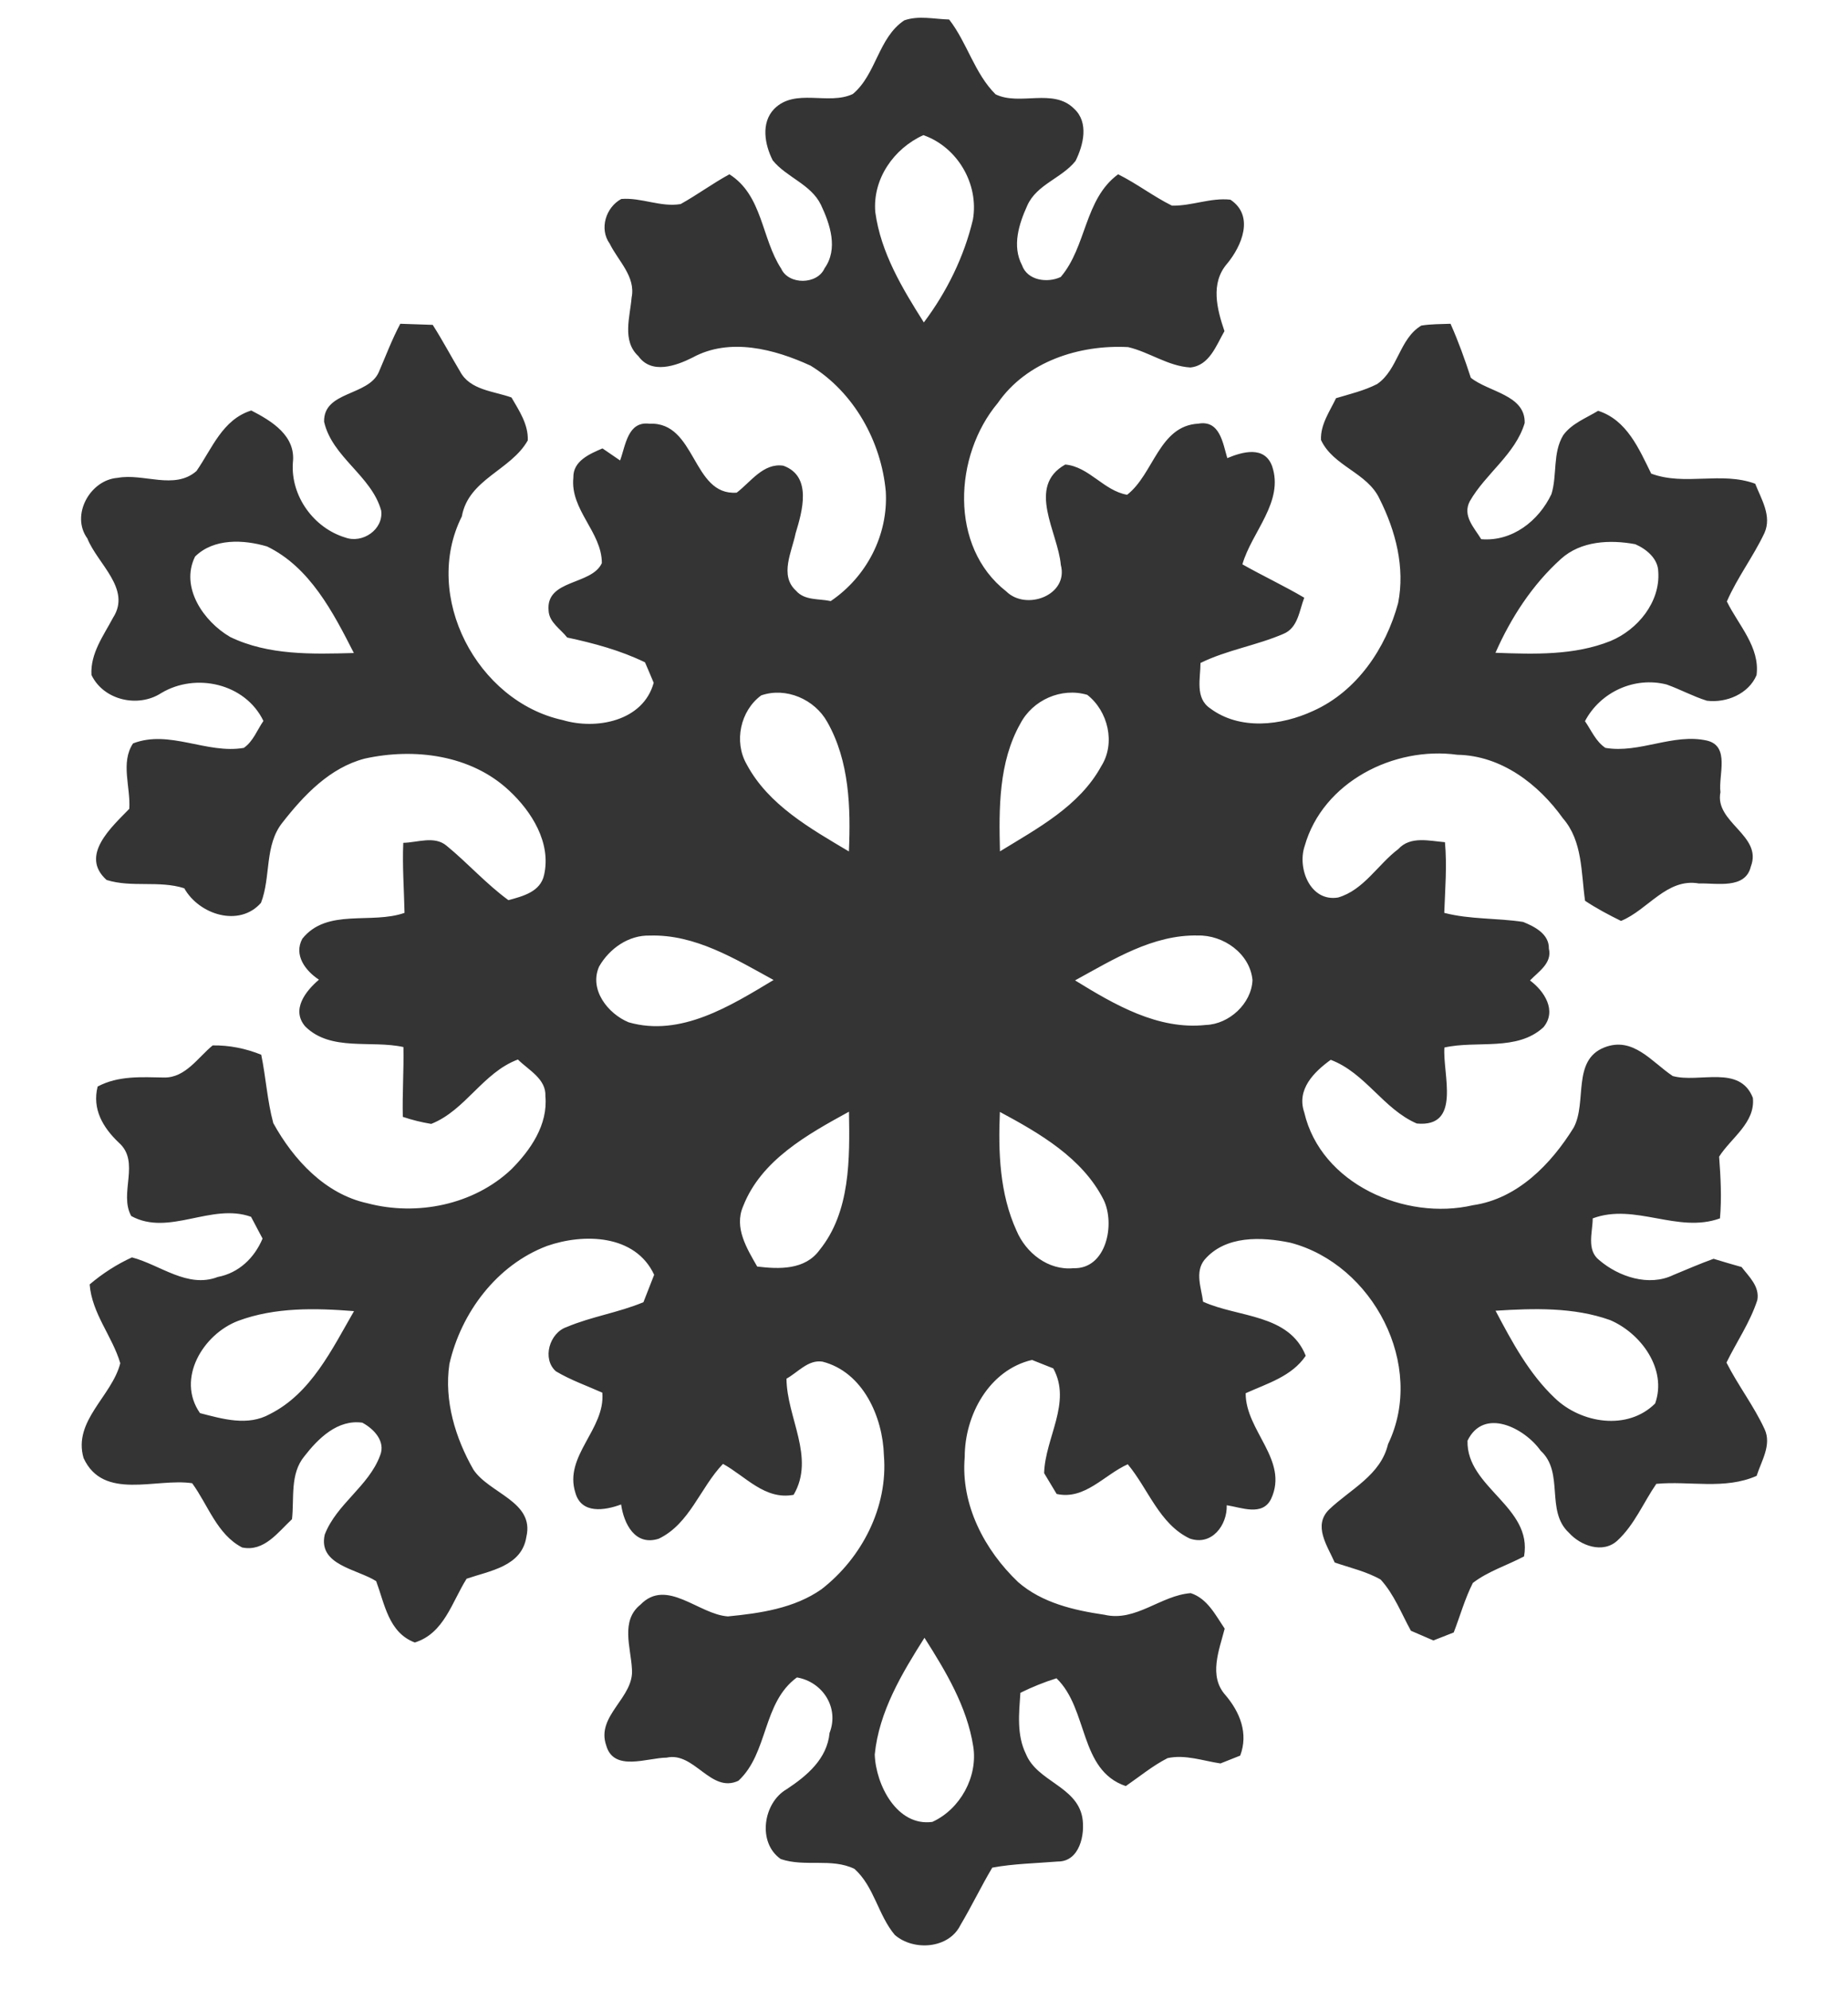 <?xml version="1.0" encoding="UTF-8" ?>
<!DOCTYPE svg PUBLIC "-//W3C//DTD SVG 1.1//EN" "http://www.w3.org/Graphics/SVG/1.1/DTD/svg11.dtd">
<svg width="236pt" height="254pt" viewBox="0 0 236 254" version="1.1" xmlns="http://www.w3.org/2000/svg">
<g id="#fefefeff">
</g>
<g id="#343434ff">
<path fill="#343434" opacity="1.00" d=" M 115.48 2.60 C 117.32 1.95 119.31 2.44 121.21 2.49 C 123.52 5.46 124.45 9.37 127.14 12.04 C 130.22 13.55 134.50 11.20 137.17 13.88 C 139.08 15.63 138.36 18.52 137.35 20.55 C 135.59 22.76 132.38 23.54 131.19 26.24 C 130.12 28.59 129.23 31.39 130.51 33.84 C 131.20 35.82 133.76 36.16 135.46 35.36 C 138.78 31.48 138.47 25.42 142.79 22.25 C 145.17 23.43 147.28 25.07 149.66 26.25 C 152.18 26.31 154.60 25.21 157.13 25.49 C 160.23 27.55 158.58 31.40 156.71 33.66 C 154.54 36.16 155.42 39.47 156.37 42.27 C 155.32 44.09 154.45 46.67 152.01 46.91 C 149.16 46.74 146.79 44.95 144.07 44.31 C 137.84 43.98 131.10 46.14 127.42 51.45 C 121.81 58.14 121.20 69.80 128.50 75.49 C 131.04 78.01 136.50 75.99 135.47 72.10 C 135.12 67.97 131.04 62.10 136.04 59.30 C 139.10 59.58 140.94 62.64 143.94 63.16 C 147.35 60.51 148.01 54.34 153.04 54.08 C 155.76 53.60 156.16 56.52 156.73 58.48 C 158.70 57.66 161.48 56.89 162.45 59.49 C 164.01 64.05 159.86 67.88 158.66 72.04 C 161.26 73.51 163.98 74.78 166.56 76.30 C 165.92 77.95 165.77 80.16 163.89 80.92 C 160.46 82.40 156.69 82.97 153.31 84.63 C 153.31 86.59 152.59 89.10 154.54 90.42 C 158.32 93.25 163.62 92.64 167.70 90.75 C 173.29 88.25 176.99 82.75 178.55 76.98 C 179.45 72.43 178.23 67.76 176.18 63.69 C 174.63 60.33 170.26 59.53 168.70 56.17 C 168.61 54.20 169.81 52.53 170.62 50.83 C 172.39 50.30 174.21 49.87 175.86 49.03 C 178.55 47.20 178.69 43.24 181.51 41.56 C 182.74 41.36 183.99 41.38 185.24 41.33 C 186.24 43.57 187.07 45.88 187.83 48.22 C 190.09 50.05 194.81 50.40 194.71 54.00 C 193.52 57.99 189.72 60.45 187.70 63.99 C 186.73 65.84 188.26 67.35 189.16 68.83 C 193.10 69.16 196.50 66.51 198.13 63.07 C 198.88 60.62 198.26 57.83 199.63 55.56 C 200.72 54.05 202.55 53.38 204.09 52.44 C 207.77 53.62 209.30 57.29 210.87 60.46 C 215.18 62.06 219.81 60.15 224.15 61.75 C 224.93 63.73 226.30 65.87 225.33 68.04 C 223.91 71.05 221.86 73.72 220.53 76.78 C 222.00 79.79 224.79 82.61 224.32 86.19 C 223.30 88.59 220.45 89.76 217.98 89.45 C 216.21 88.90 214.58 88.00 212.84 87.38 C 208.75 86.33 204.37 88.33 202.41 92.06 C 203.22 93.23 203.79 94.65 205.02 95.47 C 209.39 96.21 213.65 93.57 218.00 94.54 C 220.97 95.26 219.43 98.97 219.71 101.12 C 218.92 105.00 225.13 106.64 223.59 110.62 C 222.89 113.56 219.19 112.70 216.97 112.78 C 212.86 112.05 210.46 116.15 207.01 117.56 C 205.43 116.78 203.88 115.96 202.42 114.99 C 201.91 111.41 202.12 107.36 199.60 104.47 C 196.46 100.08 191.72 96.45 186.12 96.35 C 178.01 95.23 168.92 99.83 166.61 108.01 C 165.65 110.85 167.34 115.16 170.88 114.57 C 174.16 113.62 175.96 110.35 178.58 108.38 C 180.12 106.69 182.54 107.35 184.53 107.51 C 184.80 110.52 184.55 113.52 184.44 116.53 C 187.74 117.39 191.17 117.17 194.52 117.69 C 195.99 118.29 197.84 119.23 197.80 121.09 C 198.24 122.95 196.48 124.02 195.39 125.16 C 197.21 126.51 198.86 129.01 197.11 131.13 C 193.73 134.25 188.61 132.78 184.46 133.72 C 184.21 137.12 186.69 143.96 180.93 143.42 C 176.65 141.57 174.37 136.96 169.94 135.29 C 167.80 136.84 165.55 139.07 166.56 142.00 C 168.68 151.13 179.45 155.86 188.10 153.85 C 193.78 153.04 198.08 148.61 200.97 143.94 C 202.70 140.71 200.72 135.35 204.88 133.71 C 208.56 132.26 210.94 135.58 213.62 137.36 C 217.00 138.29 222.17 135.87 223.85 140.14 C 224.19 143.31 221.07 145.25 219.54 147.65 C 219.74 150.27 219.88 152.90 219.65 155.53 C 214.24 157.49 208.80 153.52 203.40 155.53 C 203.39 157.29 202.58 159.56 204.22 160.85 C 206.71 162.99 210.58 164.27 213.69 162.76 C 215.40 162.05 217.09 161.32 218.83 160.69 C 220.02 161.05 221.21 161.41 222.41 161.74 C 223.36 162.98 224.74 164.22 224.42 165.96 C 223.50 168.80 221.78 171.28 220.48 173.94 C 221.96 176.86 223.98 179.47 225.35 182.44 C 226.28 184.45 224.93 186.51 224.33 188.40 C 220.25 190.20 215.80 189.02 211.52 189.42 C 209.86 191.83 208.73 194.65 206.55 196.66 C 204.70 198.37 201.84 197.32 200.35 195.65 C 197.34 192.86 199.80 187.98 196.75 185.19 C 194.70 182.29 189.49 179.61 187.41 183.91 C 187.25 189.90 195.76 192.34 194.63 198.68 C 192.46 199.83 190.04 200.57 188.09 202.07 C 187.07 204.09 186.46 206.29 185.65 208.39 C 185.00 208.65 183.70 209.15 183.05 209.41 C 182.09 208.99 181.13 208.58 180.18 208.17 C 178.96 205.96 178.04 203.53 176.32 201.64 C 174.50 200.60 172.42 200.14 170.45 199.46 C 169.51 197.32 167.63 194.73 169.76 192.67 C 172.47 190.09 176.32 188.32 177.26 184.35 C 182.12 174.30 175.32 161.39 164.80 158.64 C 161.12 157.87 156.48 157.68 153.81 160.83 C 152.57 162.39 153.42 164.42 153.64 166.17 C 158.15 168.21 164.62 167.70 166.75 173.07 C 164.96 175.71 161.84 176.60 159.08 177.85 C 159.05 182.65 164.62 186.39 162.33 191.33 C 161.23 193.60 158.53 192.43 156.66 192.15 C 156.74 194.70 154.74 197.37 151.94 196.40 C 148.05 194.55 146.64 190.05 144.02 186.92 C 141.01 188.26 138.55 191.51 134.94 190.71 C 134.54 190.05 133.74 188.72 133.34 188.05 C 133.47 183.53 136.90 179.05 134.51 174.68 C 133.83 174.41 132.47 173.87 131.79 173.60 C 126.30 174.89 123.19 180.67 123.20 186.00 C 122.67 192.07 125.73 197.88 130.03 201.97 C 133.08 204.62 137.15 205.56 141.05 206.13 C 145.04 207.07 148.23 203.65 152.07 203.37 C 154.20 204.07 155.23 206.18 156.40 207.90 C 155.70 210.64 154.31 213.94 156.49 216.38 C 158.35 218.56 159.45 221.28 158.38 224.11 C 157.75 224.36 156.49 224.86 155.86 225.11 C 153.64 224.78 151.36 223.94 149.11 224.43 C 147.20 225.40 145.53 226.79 143.77 228.00 C 137.79 225.98 139.01 218.17 134.92 214.24 C 133.34 214.73 131.80 215.36 130.31 216.09 C 130.13 218.69 129.82 221.48 131.02 223.91 C 132.46 227.42 137.44 228.00 138.21 231.96 C 138.61 234.15 137.88 237.66 135.08 237.63 C 132.29 237.86 129.48 237.90 126.72 238.41 C 125.29 240.81 124.08 243.35 122.65 245.75 C 121.16 248.78 116.66 249.08 114.27 247.00 C 112.13 244.46 111.65 240.84 109.12 238.57 C 106.19 237.14 102.75 238.37 99.70 237.31 C 96.70 235.22 97.45 230.14 100.46 228.40 C 103.05 226.69 105.63 224.53 105.94 221.21 C 107.20 218.00 105.06 214.69 101.77 214.13 C 97.35 217.35 98.14 223.77 94.30 227.32 C 90.77 228.98 88.67 223.57 85.13 224.37 C 82.68 224.38 78.38 226.22 77.42 222.82 C 76.07 218.99 81.04 216.71 80.70 213.03 C 80.56 210.31 79.22 206.89 81.79 204.84 C 85.14 201.39 89.22 206.09 92.96 206.34 C 97.08 205.94 101.43 205.31 104.90 202.88 C 110.06 198.89 113.42 192.38 112.88 185.79 C 112.74 180.88 110.21 175.14 105.04 173.82 C 103.21 173.53 101.90 175.19 100.44 175.99 C 100.47 180.97 104.15 186.04 101.35 190.82 C 97.68 191.51 95.24 188.47 92.33 186.87 C 89.42 189.90 88.09 194.52 84.13 196.42 C 81.11 197.40 79.67 194.52 79.32 192.05 C 77.24 192.82 74.25 193.31 73.48 190.56 C 71.97 185.85 77.32 182.46 76.92 177.78 C 74.93 176.89 72.86 176.17 70.99 175.05 C 69.19 173.46 70.17 170.14 72.37 169.40 C 75.54 168.06 78.99 167.56 82.17 166.23 C 82.63 165.06 83.09 163.90 83.54 162.73 C 81.13 157.56 74.56 157.41 69.86 159.05 C 63.45 161.47 58.89 167.55 57.39 174.12 C 56.70 178.80 58.15 183.56 60.45 187.59 C 62.48 190.66 68.28 191.67 67.22 196.18 C 66.64 199.96 62.56 200.51 59.59 201.53 C 57.71 204.50 56.72 208.51 52.97 209.67 C 49.63 208.41 49.13 204.77 48.04 201.84 C 45.59 200.28 40.59 199.80 41.47 195.90 C 42.98 191.98 47.08 189.74 48.54 185.80 C 49.28 183.99 47.73 182.39 46.27 181.61 C 43.10 181.17 40.63 183.63 38.86 185.91 C 37.01 188.17 37.59 191.24 37.29 193.93 C 35.50 195.59 33.73 198.13 30.92 197.54 C 27.71 195.88 26.57 192.11 24.54 189.34 C 19.91 188.65 13.19 191.61 10.67 186.12 C 9.30 181.37 14.29 178.24 15.36 174.02 C 14.34 170.56 11.74 167.69 11.45 163.96 C 13.09 162.57 14.90 161.40 16.85 160.51 C 20.47 161.46 23.93 164.50 27.81 163.01 C 30.50 162.50 32.49 160.58 33.53 158.11 C 33.16 157.42 32.42 156.03 32.06 155.33 C 26.99 153.51 21.57 157.87 16.76 155.23 C 15.14 152.31 17.98 148.33 15.16 145.85 C 13.14 143.93 11.75 141.58 12.47 138.70 C 15.12 137.29 18.08 137.50 20.97 137.55 C 23.68 137.59 25.28 134.99 27.16 133.45 C 29.30 133.42 31.38 133.84 33.36 134.64 C 33.96 137.54 34.13 140.52 34.90 143.37 C 37.47 148.03 41.52 152.43 46.92 153.60 C 53.23 155.27 60.49 153.81 65.29 149.28 C 67.75 146.82 69.99 143.58 69.65 139.93 C 69.76 137.72 67.49 136.60 66.14 135.25 C 61.66 136.92 59.46 141.73 55.07 143.47 C 53.84 143.27 52.63 142.97 51.44 142.57 C 51.37 139.60 51.58 136.63 51.52 133.66 C 47.41 132.75 42.23 134.26 38.98 131.03 C 37.15 128.90 39.03 126.51 40.73 125.06 C 39.01 123.93 37.48 121.92 38.61 119.83 C 41.77 115.89 47.41 118.03 51.66 116.53 C 51.60 113.55 51.37 110.57 51.50 107.59 C 53.31 107.56 55.47 106.65 57.03 107.96 C 59.74 110.18 62.08 112.83 64.93 114.91 C 66.78 114.40 69.03 113.85 69.49 111.66 C 70.40 107.59 67.91 103.61 65.04 100.94 C 60.16 96.35 52.90 95.44 46.57 96.84 C 42.13 98.00 38.83 101.48 36.09 104.98 C 33.74 107.89 34.62 111.93 33.33 115.25 C 30.56 118.40 25.43 116.77 23.53 113.39 C 20.30 112.36 16.82 113.34 13.61 112.33 C 10.12 109.20 14.28 105.56 16.51 103.25 C 16.70 100.51 15.36 97.35 16.99 94.90 C 21.63 93.10 26.40 96.29 31.14 95.47 C 32.33 94.64 32.84 93.19 33.64 92.03 C 31.33 87.24 25.00 85.82 20.58 88.48 C 17.63 90.39 13.22 89.39 11.68 86.16 C 11.52 83.40 13.23 81.14 14.45 78.83 C 16.80 75.17 12.44 71.96 11.16 68.74 C 8.99 65.76 11.51 61.25 15.02 61.00 C 18.32 60.38 22.28 62.59 25.09 60.13 C 27.10 57.24 28.40 53.56 32.09 52.40 C 34.70 53.75 37.81 55.62 37.40 59.07 C 37.11 63.32 40.06 67.40 44.10 68.62 C 46.31 69.42 48.99 67.59 48.68 65.18 C 47.44 60.72 42.42 58.38 41.39 53.84 C 41.29 49.90 47.04 50.58 48.38 47.49 C 49.27 45.43 50.06 43.32 51.12 41.33 C 52.50 41.37 53.88 41.42 55.26 41.47 C 56.50 43.41 57.57 45.44 58.75 47.41 C 60.01 49.81 63.04 49.92 65.32 50.74 C 66.30 52.43 67.48 54.17 67.40 56.22 C 65.24 60.05 59.83 61.15 58.98 65.92 C 53.86 76.11 60.93 89.54 71.86 91.92 C 76.15 93.20 82.14 92.06 83.48 87.16 C 83.21 86.50 82.65 85.20 82.37 84.55 C 79.23 83.02 75.83 82.11 72.43 81.38 C 71.59 80.29 70.14 79.46 70.06 77.96 C 69.67 73.91 75.56 74.74 76.86 71.88 C 76.86 67.92 72.80 65.10 73.22 60.98 C 73.16 58.84 75.30 57.95 76.94 57.24 C 77.69 57.75 78.44 58.26 79.19 58.78 C 79.90 56.85 80.16 53.74 82.94 54.09 C 88.93 53.80 88.36 63.32 94.08 62.89 C 95.87 61.53 97.49 59.06 100.04 59.45 C 103.75 60.79 102.46 65.27 101.60 68.09 C 101.13 70.43 99.51 73.45 101.65 75.40 C 102.76 76.69 104.59 76.40 106.09 76.73 C 110.67 73.63 113.44 68.30 113.12 62.75 C 112.55 56.36 109.05 50.06 103.52 46.68 C 98.92 44.56 93.18 43.05 88.45 45.64 C 86.35 46.70 83.20 47.82 81.53 45.47 C 79.40 43.50 80.46 40.46 80.66 37.99 C 81.21 35.30 78.94 33.31 77.86 31.10 C 76.50 29.22 77.37 26.46 79.34 25.40 C 81.90 25.19 84.40 26.48 86.92 26.05 C 89.05 24.87 91.01 23.41 93.15 22.25 C 97.40 24.94 97.23 30.42 99.76 34.29 C 100.70 36.39 104.37 36.36 105.30 34.25 C 107.07 31.77 106.01 28.63 104.84 26.15 C 103.56 23.51 100.45 22.65 98.68 20.47 C 97.66 18.46 97.15 15.69 98.86 13.91 C 101.54 11.19 105.79 13.48 108.91 12.00 C 111.92 9.49 112.15 4.81 115.48 2.60 M 111.78 27.08 C 112.48 32.26 115.24 36.83 117.98 41.16 C 120.91 37.26 123.12 32.78 124.25 28.02 C 125.03 23.49 122.28 18.78 117.92 17.25 C 114.14 18.96 111.42 22.85 111.78 27.08 M 24.91 71.05 C 22.97 74.98 26.02 79.35 29.39 81.31 C 34.29 83.68 39.89 83.50 45.19 83.36 C 42.55 78.18 39.58 72.41 34.11 69.76 C 31.12 68.87 27.29 68.69 24.91 71.05 M 199.33 71.36 C 195.69 74.64 192.95 78.86 190.98 83.33 C 195.90 83.51 201.04 83.69 205.69 81.82 C 209.14 80.38 212.04 76.86 211.77 72.98 C 211.74 71.30 210.24 70.08 208.83 69.47 C 205.61 68.87 201.88 69.04 199.33 71.36 M 95.35 97.56 C 98.13 102.77 103.51 105.77 108.41 108.69 C 108.65 103.11 108.48 97.15 105.65 92.17 C 104.05 89.28 100.39 87.67 97.21 88.77 C 94.54 90.73 93.70 94.68 95.35 97.56 M 130.30 92.38 C 127.53 97.28 127.56 103.20 127.70 108.68 C 132.49 105.74 137.85 102.91 140.64 97.80 C 142.49 94.88 141.51 90.77 138.85 88.70 C 135.55 87.72 131.88 89.35 130.30 92.38 M 76.51 123.38 C 75.20 126.33 77.64 129.41 80.28 130.50 C 86.93 132.41 93.31 128.39 98.79 125.10 C 93.90 122.42 88.77 119.25 82.99 119.43 C 80.28 119.35 77.82 121.09 76.51 123.38 M 137.29 125.15 C 142.30 128.23 147.88 131.51 154.00 130.84 C 156.97 130.74 159.83 128.11 159.95 125.11 C 159.63 121.72 156.23 119.34 152.96 119.42 C 147.21 119.30 142.16 122.49 137.29 125.15 M 127.69 141.94 C 127.47 147.05 127.66 152.39 129.82 157.11 C 131.02 159.95 133.88 162.20 137.08 161.89 C 141.31 162.03 142.45 156.23 140.93 153.14 C 138.22 147.81 132.77 144.67 127.69 141.94 M 94.90 153.99 C 93.72 156.71 95.38 159.38 96.70 161.68 C 99.50 162.02 102.81 162.13 104.66 159.57 C 108.62 154.69 108.52 147.87 108.42 141.91 C 103.15 144.80 97.20 148.08 94.90 153.99 M 30.42 168.61 C 25.95 170.30 22.47 175.99 25.54 180.39 C 28.44 181.14 31.65 182.09 34.47 180.51 C 39.73 177.87 42.40 172.23 45.21 167.37 C 40.28 166.98 35.13 166.86 30.42 168.61 M 190.99 167.32 C 193.09 171.29 195.26 175.35 198.56 178.47 C 201.91 181.70 207.85 182.67 211.37 179.16 C 212.93 174.78 209.56 170.19 205.61 168.51 C 200.95 166.85 195.86 167.01 190.99 167.32 M 111.71 223.97 C 111.84 227.84 114.56 233.19 119.07 232.57 C 122.62 230.95 124.90 226.81 124.29 222.94 C 123.49 217.85 120.78 213.35 118.06 209.07 C 115.17 213.63 112.25 218.50 111.71 223.97 Z" />
</g>
</svg>
